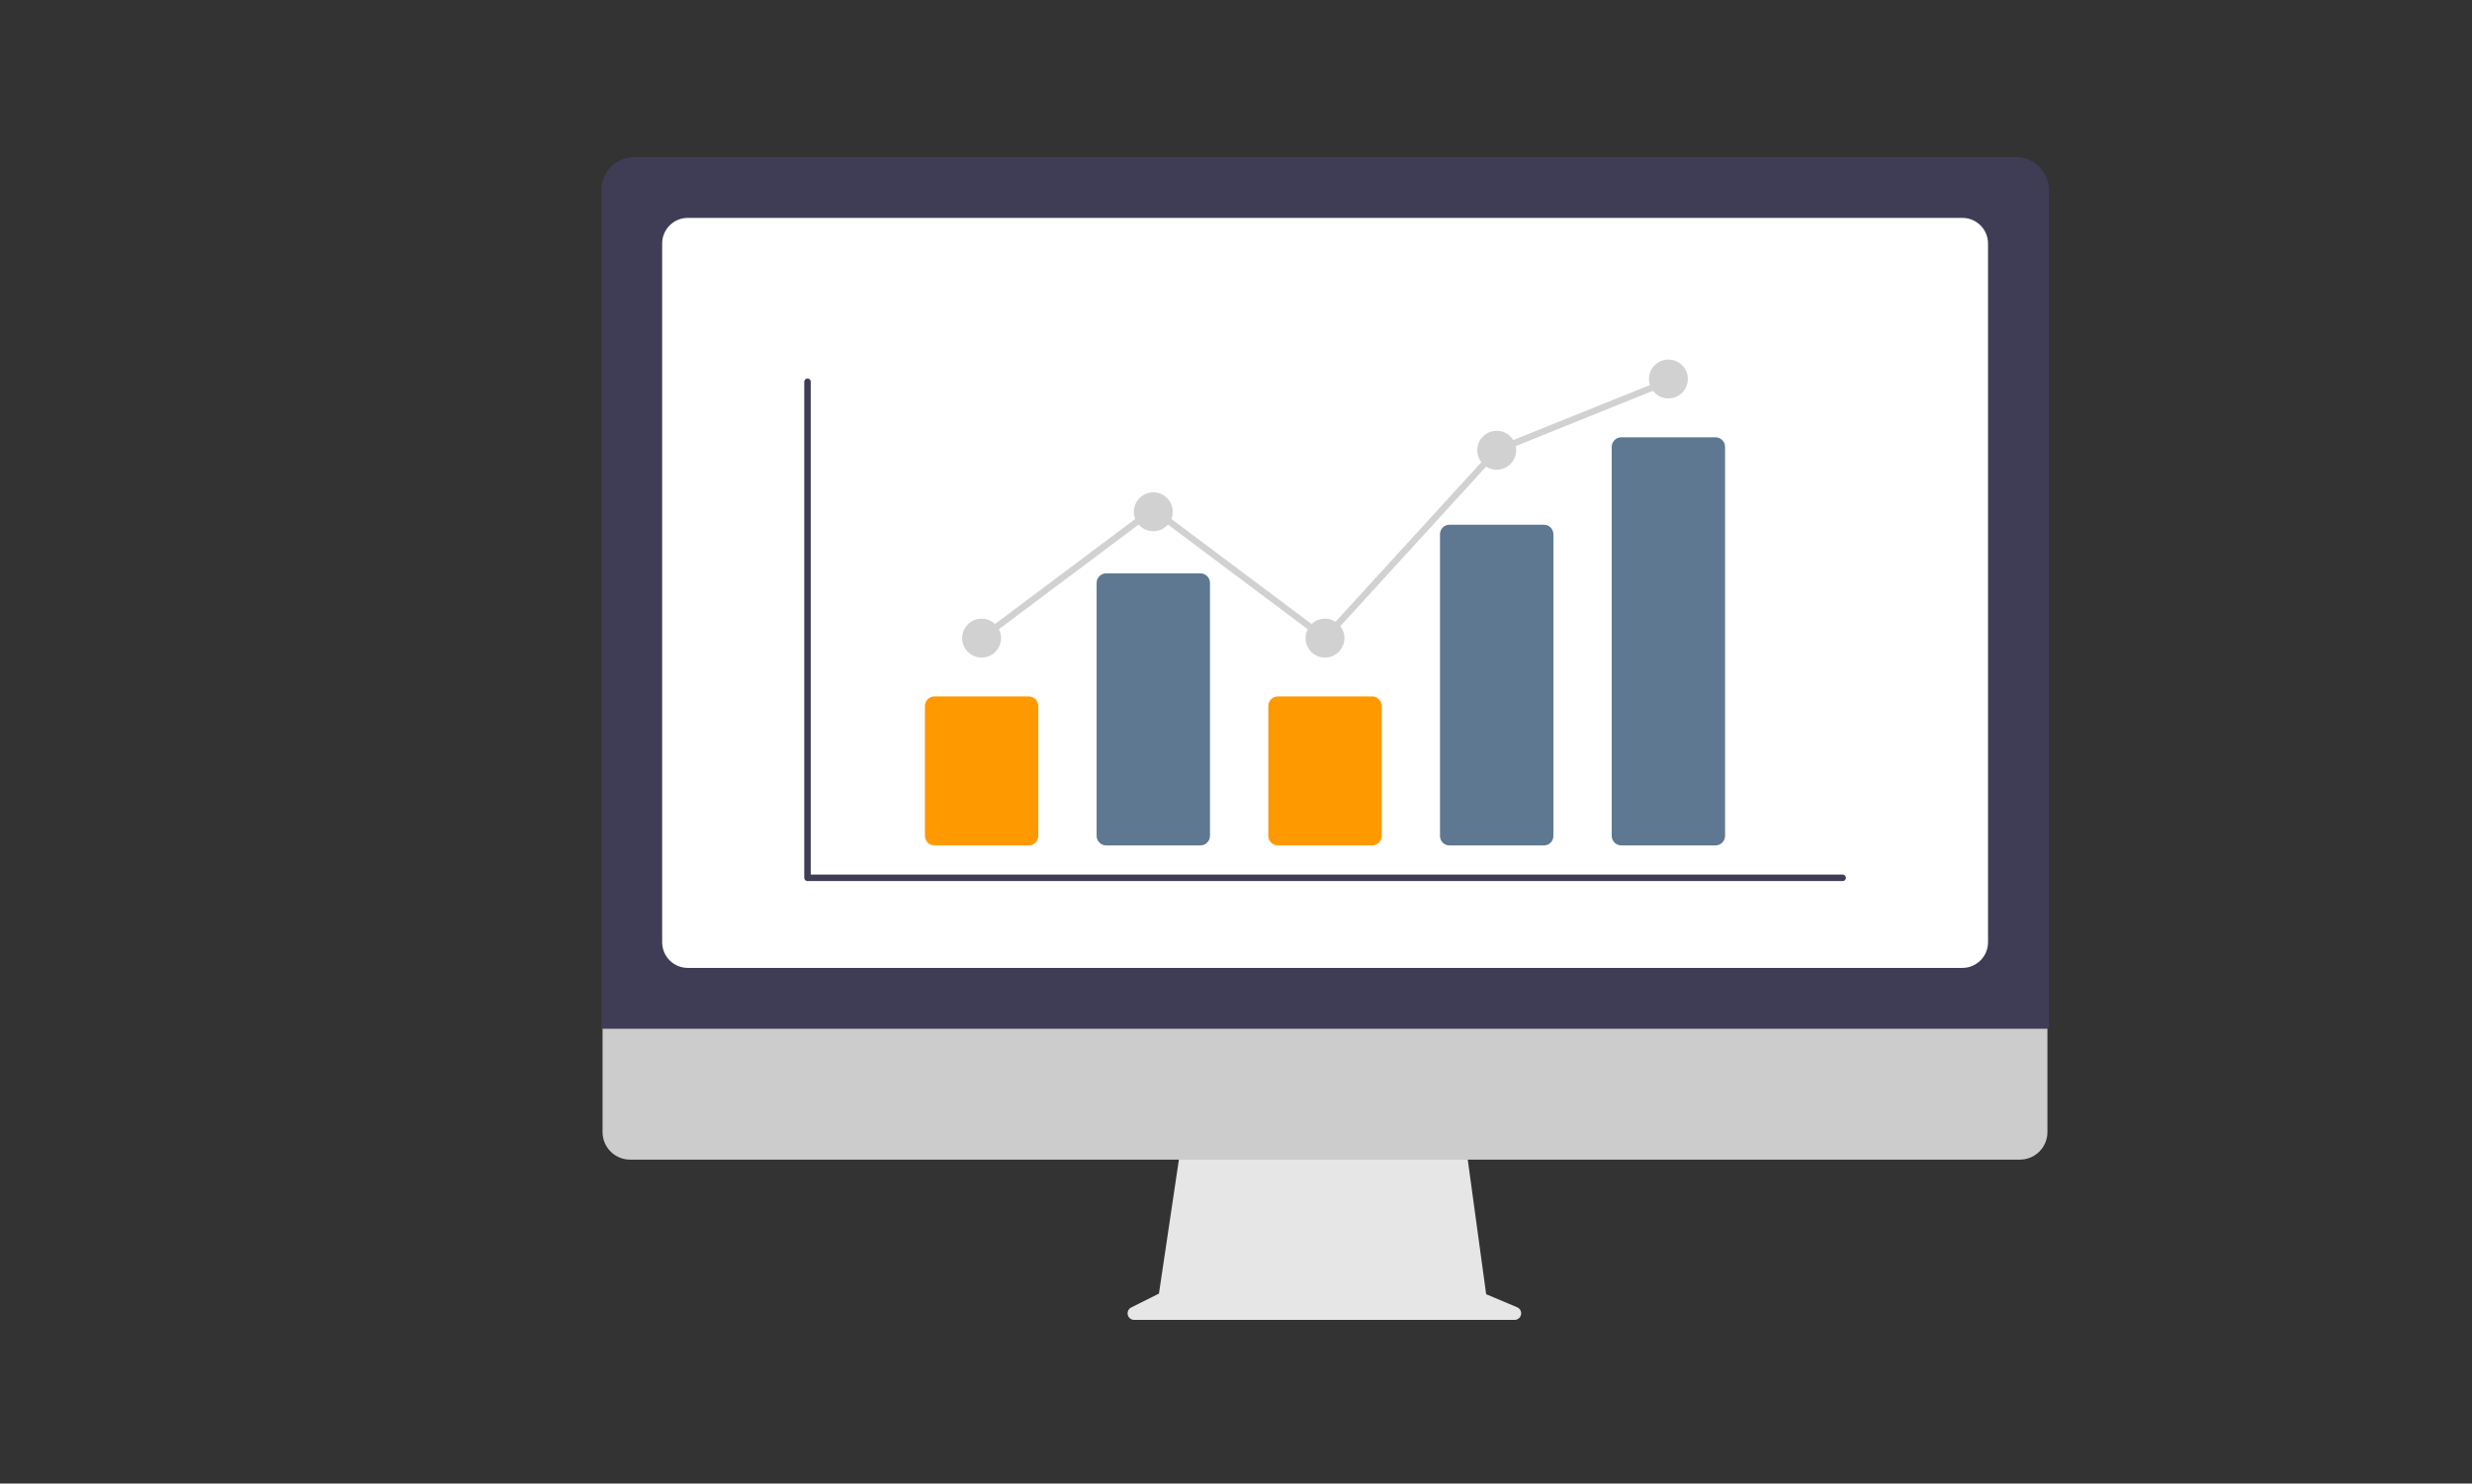 <?xml version="1.0" encoding="UTF-8" standalone="no"?><!-- Generator: Gravit.io --><svg xmlns="http://www.w3.org/2000/svg" xmlns:xlink="http://www.w3.org/1999/xlink" style="isolation:isolate" viewBox="0 0 763.057 458" width="763.057pt" height="458pt"><rect x="0" y="0" width="763.057" height="458" fill="#333333" stroke="none"/><defs><clipPath id="_clipPath_aUAvn5gQJMuT8VANYjv3lySa0S7F4TZz"><rect width="763.057" height="458"/></clipPath></defs><g clip-path="url(#_clipPath_aUAvn5gQJMuT8VANYjv3lySa0S7F4TZz)"><path d=" M 468.31 403.577 L 458.749 399.551 L 452.191 351.623 L 364.851 351.623 L 357.742 399.356 L 349.188 403.632 C 348.345 404.054 347.903 404.999 348.12 405.916 C 348.336 406.833 349.154 407.48 350.096 407.48 L 467.522 407.48 C 468.489 407.48 469.322 406.799 469.513 405.851 C 469.704 404.903 469.201 403.952 468.31 403.577 L 468.31 403.577 Z " fill="rgb(230,230,230)"/><path d=" M 623.519 358 L 194.481 358 C 189.794 357.989 186 354.187 186 349.5 L 186 289 L 632 289 L 632 349.5 C 632 354.187 628.206 357.989 623.519 358 L 623.519 358 Z " fill="rgb(204,204,204)"/><path d=" M 632.448 317.594 L 185.608 317.594 L 185.608 58.727 C 185.615 53.071 190.199 48.487 195.855 48.48 L 622.201 48.48 C 627.858 48.487 632.442 53.071 632.448 58.727 L 632.448 317.594 Z " fill="rgb(63,61,86)"/><path d=" M 605.76 298.805 L 212.296 298.805 C 207.936 298.8 204.402 295.267 204.397 290.906 L 204.397 75.168 C 204.402 70.808 207.936 67.274 212.296 67.269 L 605.76 67.269 C 610.121 67.274 613.655 70.808 613.66 75.168 L 613.66 290.906 C 613.655 295.267 610.121 298.8 605.76 298.805 L 605.76 298.805 Z " fill="rgb(255,255,255)"/><path d=" M 568.796 272 L 249.261 272 C 248.708 272 248.261 271.552 248.261 271 L 248.261 117.847 C 248.261 117.294 248.708 116.847 249.261 116.847 C 249.813 116.847 250.261 117.294 250.261 117.847 L 250.261 270 L 568.796 270 C 569.348 270 569.796 270.448 569.796 271 C 569.796 271.552 569.348 272 568.796 272 Z " fill="rgb(63,61,86)"/><path d=" M 317.531 261 L 288.468 261 C 286.83 260.998 285.502 259.67 285.5 258.032 L 285.5 217.968 C 285.502 216.33 286.83 215.002 288.468 215 L 317.531 215 C 319.17 215.002 320.498 216.33 320.5 217.968 L 320.5 258.032 C 320.498 259.67 319.17 260.998 317.531 261 L 317.531 261 Z " fill="rgb(255,153,0)"/><path d=" M 370.531 261 L 341.468 261 C 339.83 260.998 338.502 259.67 338.5 258.032 L 338.5 179.968 C 338.502 178.33 339.83 177.002 341.468 177 L 370.531 177 C 372.17 177.002 373.498 178.33 373.5 179.968 L 373.5 258.032 C 373.498 259.67 372.17 260.998 370.531 261 L 370.531 261 Z " fill="rgb(94,120,146)"/><path d=" M 423.531 261 L 394.468 261 C 392.83 260.998 391.502 259.67 391.5 258.032 L 391.5 217.968 C 391.502 216.33 392.83 215.002 394.468 215 L 423.531 215 C 425.17 215.002 426.498 216.33 426.5 217.968 L 426.5 258.032 C 426.498 259.67 425.17 260.998 423.531 261 L 423.531 261 Z " fill="rgb(255,153,0)"/><path d=" M 476.531 261 L 447.468 261 C 445.867 261.034 444.54 259.767 444.5 258.166 L 444.5 164.834 C 444.54 163.233 445.867 161.966 447.468 162 L 476.531 162 C 478.133 161.966 479.46 163.233 479.5 164.834 L 479.5 258.166 C 479.46 259.767 478.133 261.034 476.531 261 Z " fill="rgb(94,120,146)"/><path d=" M 529.531 261 L 500.468 261 C 498.83 260.998 497.502 259.67 497.5 258.032 L 497.5 137.968 C 497.502 136.33 498.83 135.002 500.468 135 L 529.531 135 C 531.17 135.002 532.498 136.33 532.5 137.968 L 532.5 258.032 C 532.498 259.67 531.17 260.998 529.531 261 L 529.531 261 Z " fill="rgb(94,120,146)"/><circle vector-effect="non-scaling-stroke" cx="303" cy="197" r="6" fill="rgb(209,209,209)"/><circle vector-effect="non-scaling-stroke" cx="356" cy="158" r="6" fill="rgb(209,209,209)"/><circle vector-effect="non-scaling-stroke" cx="409" cy="197" r="6" fill="rgb(209,209,209)"/><circle vector-effect="non-scaling-stroke" cx="462" cy="139" r="6" fill="rgb(209,209,209)"/><circle vector-effect="non-scaling-stroke" cx="515" cy="117" r="6" fill="rgb(209,209,209)"/><path d=" M 409.126 198.344 L 356 158.552 L 303.6 197.8 L 302.4 196.2 L 356 156.053 L 408.874 195.656 L 461.415 138.158 L 461.626 138.072 L 514.626 116.718 L 515.374 118.573 L 462.585 139.842 L 409.126 198.344 L 409.126 198.344 Z " fill="rgb(209,209,209)"/></g></svg>